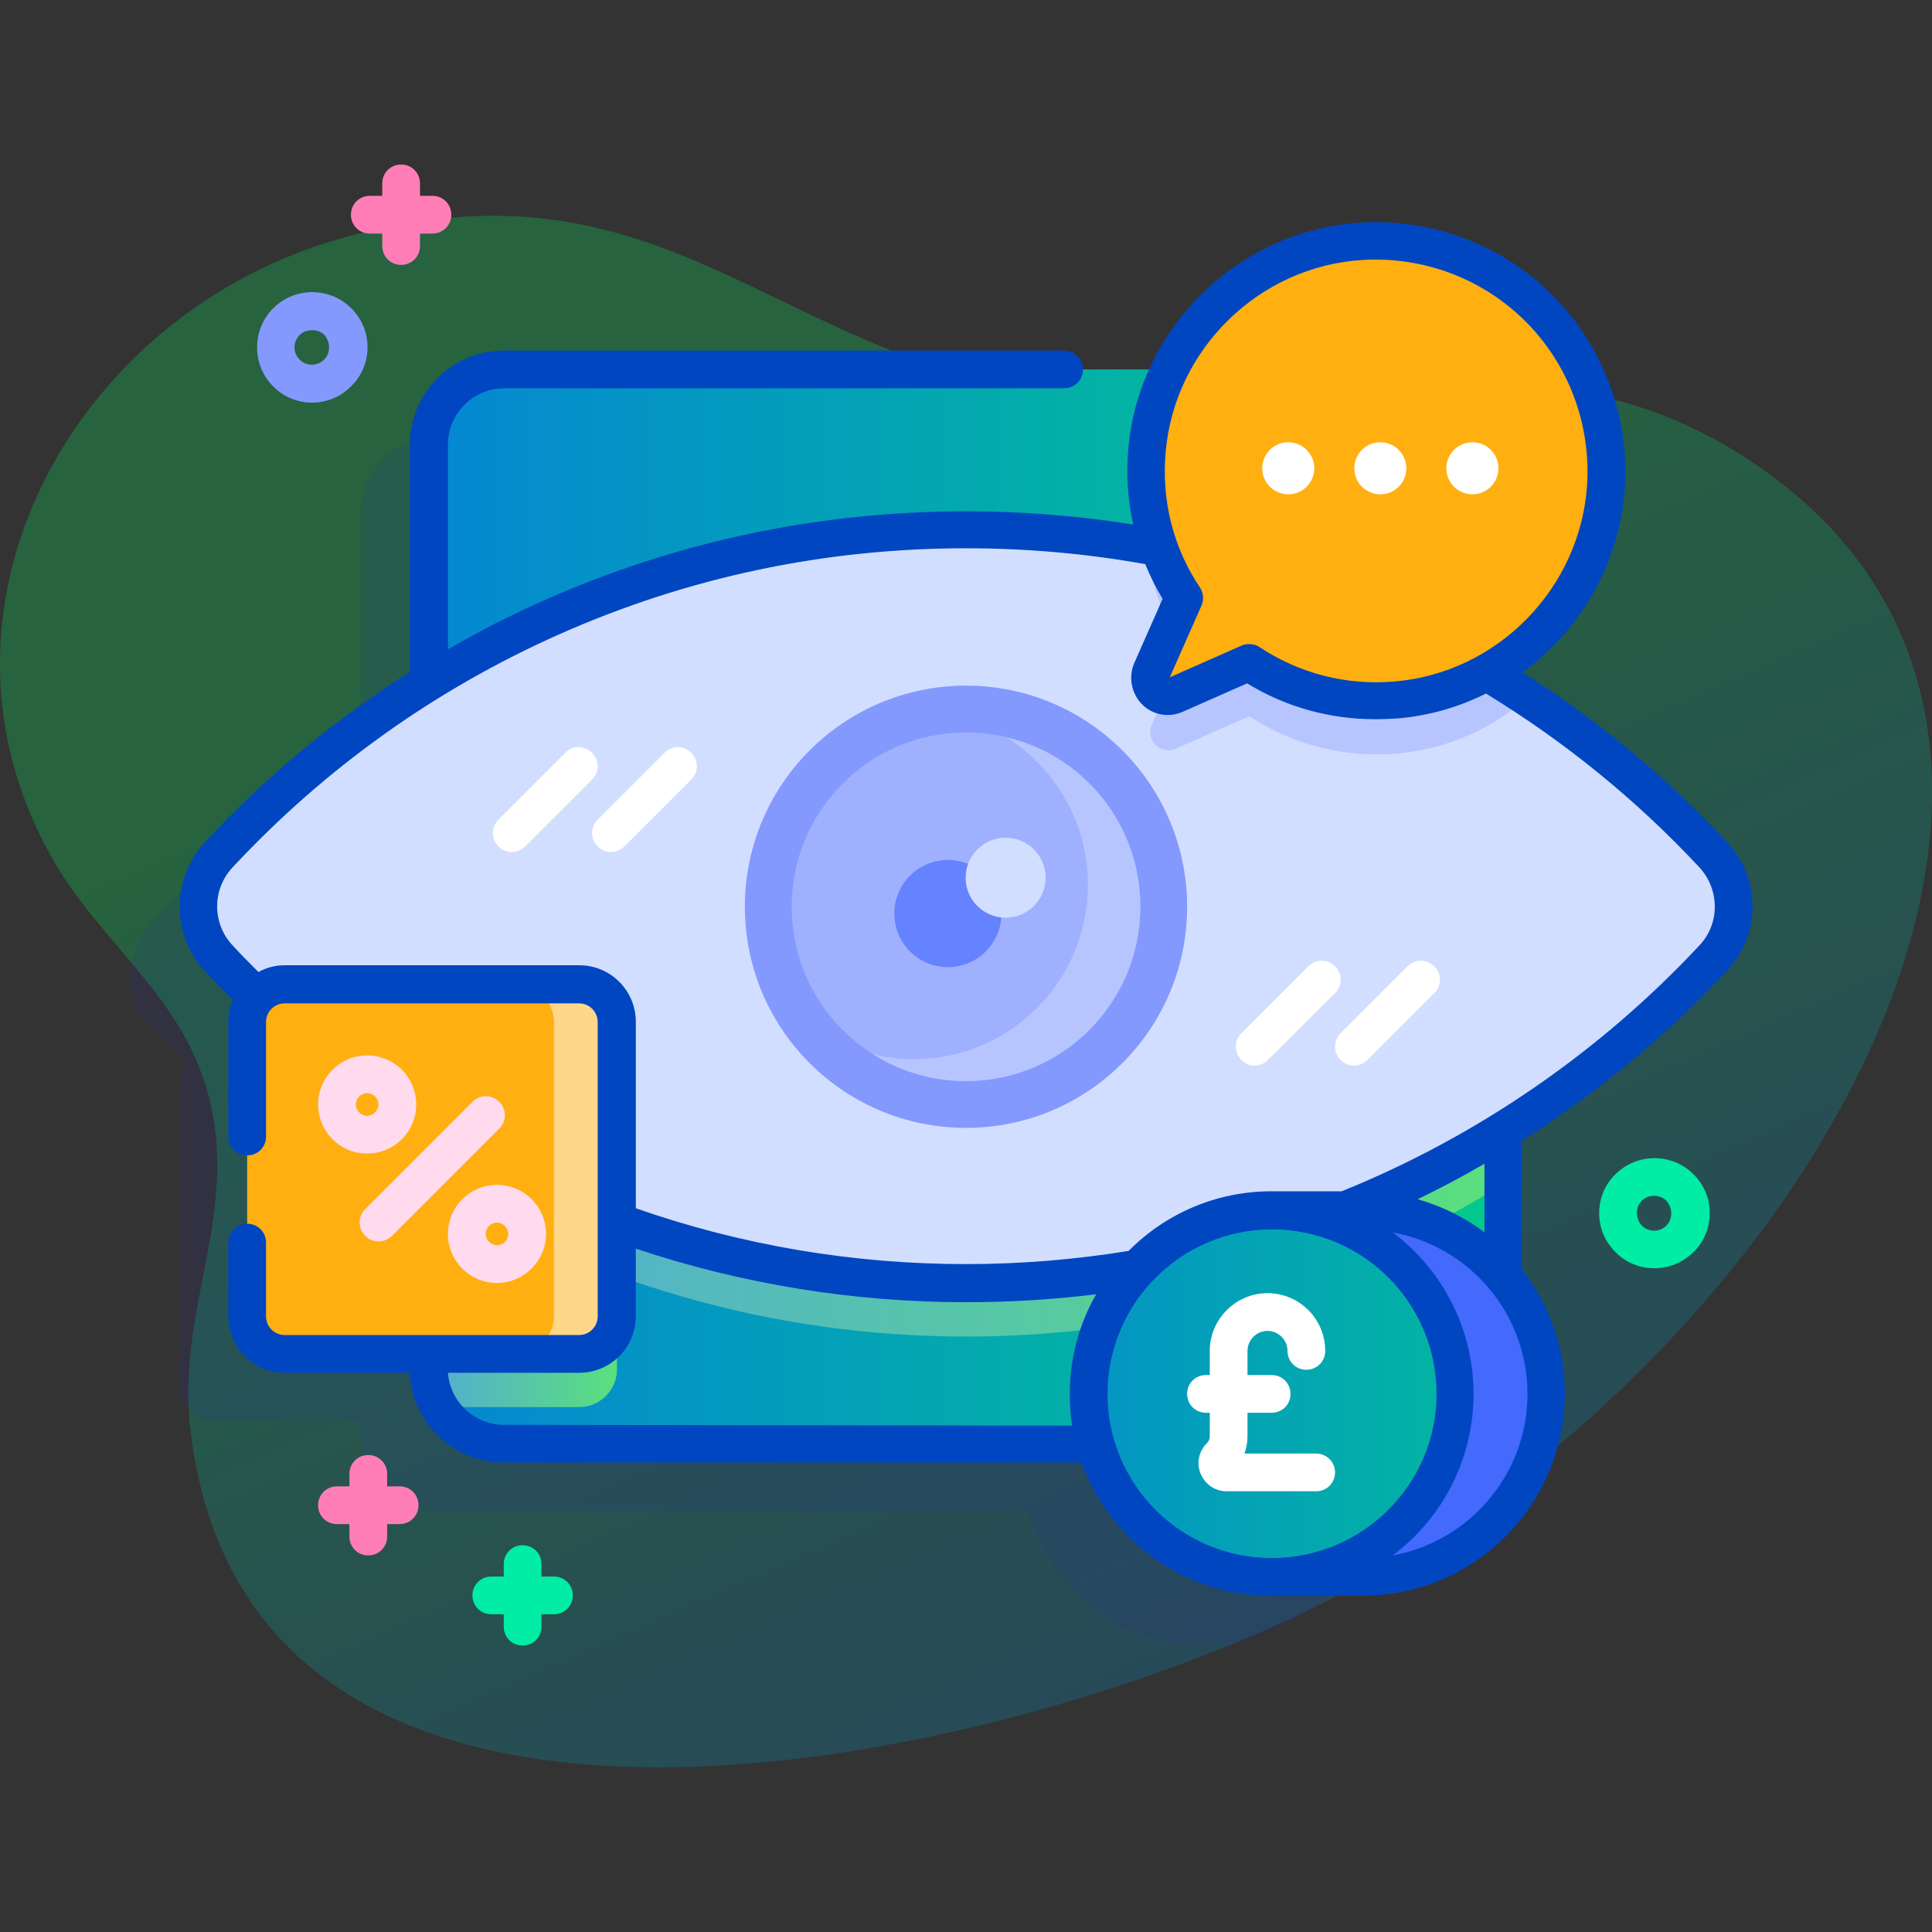 <svg xmlns="http://www.w3.org/2000/svg" viewBox="0 0 512 512"><rect x="0" y="0" width="512" height="512" fill="#333333" stroke="none"/><linearGradient id="eye_svg__a" gradientUnits="userSpaceOnUse" x1="377.838" y1="4.825" x2="220.346" y2="363.307" gradientTransform="matrix(1 0 0 -1 0 514)"><stop offset=".011" stop-color="#0575e6"/><stop offset="1" stop-color="#00f260"/></linearGradient><path d="M471.5 127.6c-65.4-50.3-128.9-9.3-199.6-23.8C200.6 89.2 172.2 40.6 91 63 19 82.9-24.6 162.6 14.9 229.3c11.3 19 30.5 33.4 38.3 54.6 12.7 34.3-6.6 60.7-2.8 94.4C66 518.4 280 464.1 358.7 420.5c123.5-68.4 207-220.5 112.8-292.9z" opacity=".25" fill="url(#eye_svg__a)"/><path d="M436.1 244.6c-16.4-17.6-35.1-33-55.7-45.7v-63c0-11-9-20-20-20H115.6c-11 0-20 9-20 20v63C75 211.6 56.3 227 39.9 244.6c-7.2 7.7-7.2 19.7 0 27.4 3.3 3.5 6.7 6.9 10.1 10.3-1.6 1.8-2.5 4.1-2.5 6.6v77.9c0 5.5 4.5 10 10 10h38.1v3.8c0 11 9 20 20 20h156.7c5.8 20.4 24.5 35.3 46.7 35.3 22.5 0 41.4-15.3 46.9-36.1 8.3-2.4 14.4-10.1 14.4-19.2v-63c20.5-12.7 39.3-28.1 55.7-45.7 7.3-7.7 7.3-19.6.1-27.3z" opacity=".11" fill="#2626bc"/><linearGradient id="eye_svg__b" gradientUnits="userSpaceOnUse" x1="29.62" y1="240.254" x2="569.126" y2="240.254"><stop offset=".011" stop-color="#0575e6"/><stop offset="1" stop-color="#00f260"/></linearGradient><path d="M398.4 117.9v244.8c0 11-9 20-20 20H133.6c-11 0-20-9-20-20V117.9c0-11 9-20 20-20h244.8c11 0 20 8.9 20 20z" fill="url(#eye_svg__b)"/><linearGradient id="eye_svg__c" gradientUnits="userSpaceOnUse" x1="113.62" y1="323.954" x2="163.47" y2="323.954"><stop offset=".011" stop-color="#53acd3"/><stop offset="1" stop-color="#5ae07d"/></linearGradient><path d="M163.5 285v77.9c0 5.5-4.5 10-10 10h-37c-1.8-3-2.8-6.5-2.8-10.3V275h39.8c5.5 0 10 4.5 10 10z" fill="url(#eye_svg__c)"/><linearGradient id="eye_svg__d" gradientUnits="userSpaceOnUse" x1="113.62" y1="254.374" x2="398.38" y2="254.374"><stop offset=".011" stop-color="#53acd3"/><stop offset="1" stop-color="#5ae07d"/></linearGradient><path d="M398.4 195v118.8c-41.4 25.6-90.1 40.4-142.4 40.4-52.2 0-101-14.8-142.4-40.4V195c41.4-25.6 90.2-40.4 142.4-40.4s101 14.8 142.4 40.4z" fill="url(#eye_svg__d)"/><path d="M454.1 226.6c7.2 7.7 7.2 19.7 0 27.4-49.4 53-119.9 86.1-198.1 86.1-78.2 0-148.6-33.1-198.1-86.1-7.2-7.7-7.2-19.7 0-27.4 49.4-53 119.9-86.1 198.1-86.1s148.7 33.1 198.1 86.1z" fill="#d2deff"/><path d="M404.8 184.9c-9.5 8.3-21.5 13.7-34.7 14.8-14.5 1.2-28-2.6-39-9.9l-19.5 8.6c-4 1.8-8.1-2.3-6.4-6.3l8.6-19.5c-5.4-8.1-8.9-17.7-9.9-27.9 36.8 6.5 70.9 20.5 100.9 40.2z" fill="#b7c5ff"/><circle cx="256" cy="240.3" r="58.6" fill="#8399fe"/><path d="M361.2 417.9c26.8 0 48.6-21.7 48.6-48.6s-21.7-48.6-48.6-48.6H337v97.1h24.2z" fill="#4369fd"/><linearGradient id="eye_svg__e" gradientUnits="userSpaceOnUse" x1="185.4" y1="369.37" x2="577.59" y2="369.37"><stop offset=".011" stop-color="#0575e6"/><stop offset="1" stop-color="#00f260"/></linearGradient><circle cx="337" cy="369.4" r="48.6" fill="url(#eye_svg__e)"/><path d="M425.6 128.8c2.4-36.9-28-67.3-64.9-64.9-29.9 1.9-54.3 25.8-56.8 55.6-1.2 14.5 2.6 28 9.9 39l-8.6 19.5c-1.8 4 2.3 8.1 6.3 6.3l19.5-8.6c11 7.3 24.5 11.1 39 9.9 29.8-2.5 53.7-26.9 55.6-56.8z" fill="#ffaf10"/><circle cx="341.4" cy="124.1" r="6.9" fill="#fff"/><circle cx="365.8" cy="124.1" r="6.9" fill="#fff"/><circle cx="390.2" cy="124.1" r="6.9" fill="#fff"/><path d="M153.5 358.8h-78c-5.5 0-10-4.5-10-10v-77.9c0-5.5 4.5-10 10-10h77.9c5.5 0 10 4.5 10 10v77.9c.1 5.5-4.4 10-9.9 10z" fill="#ffaf10"/><path d="M163.5 270.9v77.9c0 5.5-4.5 10-10 10h-16.7c5.5 0 10-4.5 10-10v-77.9c0-5.5-4.5-10-10-10h16.7c5.5 0 10 4.4 10 10z" opacity=".5" fill="#fff"/><g fill="#fff"><path d="M161.9 225.8c-1.3 0-2.6-.5-3.5-1.5-2-2-2-5.1 0-7.1l17.7-17.7c2-2 5.1-2 7.1 0s2 5.1 0 7.1l-17.7 17.7c-1.1 1-2.3 1.5-3.6 1.5zM135.6 225.8c-1.3 0-2.6-.5-3.5-1.5-2-2-2-5.1 0-7.1l17.7-17.7c2-2 5.1-2 7.1 0s2 5.1 0 7.1l-17.7 17.7c-1.1 1-2.4 1.5-3.6 1.5zM358.8 282.4c-1.3 0-2.6-.5-3.5-1.5-2-2-2-5.1 0-7.1l17.7-17.7c2-2 5.1-2 7.1 0s2 5.1 0 7.1l-17.7 17.7c-1.1 1-2.3 1.5-3.6 1.5zM332.5 282.4c-1.3 0-2.6-.5-3.5-1.5-2-2-2-5.1 0-7.1l17.7-17.7c2-2 5.1-2 7.1 0s2 5.1 0 7.1L336 280.9c-1 1-2.3 1.5-3.5 1.5z"/></g><circle cx="256" cy="240.3" r="46.2" fill="#9fb0fe"/><path d="M302.2 240.3c0 25.5-20.7 46.2-46.2 46.2-9.1 0-17.5-2.6-24.6-7.1 3.4.8 7 1.3 10.7 1.3 25.5 0 46.2-20.7 46.2-46.2 0-16.5-8.6-30.9-21.6-39.1 20.4 4.7 35.5 23 35.5 44.9z" fill="#b7c5ff"/><circle cx="251.2" cy="242.1" r="14.2" fill="#6583fe"/><circle cx="266.5" cy="232.6" r="10.6" fill="#d2deff"/><path d="M82.7 106.7c-3.7 0-7.5-1.4-10.3-4.3-5.7-5.7-5.7-15 0-20.7 5.7-5.7 15-5.7 20.7 0 2.8 2.8 4.3 6.4 4.3 10.3s-1.5 7.6-4.3 10.3c-2.9 3-6.7 4.4-10.4 4.4zm0-19.2c-1.2 0-2.4.4-3.3 1.3-1.8 1.8-1.8 4.7 0 6.5 1.8 1.8 4.7 1.8 6.5 0 .9-.9 1.3-2 1.3-3.3s-.5-2.4-1.3-3.3c-.8-.8-2-1.2-3.2-1.2z" fill="#8399fe"/><path d="M438.4 336.1c-3.7 0-7.5-1.4-10.3-4.3-2.8-2.8-4.3-6.4-4.3-10.3 0-3.9 1.5-7.6 4.3-10.3 5.7-5.7 15-5.7 20.7 0 2.8 2.8 4.3 6.4 4.3 10.3s-1.5 7.6-4.3 10.3c-2.9 2.9-6.7 4.3-10.4 4.3zm0-19.2c-1.2 0-2.4.4-3.3 1.3-.9.9-1.3 2-1.3 3.3s.5 2.4 1.3 3.3c1.8 1.8 4.7 1.8 6.5 0 .9-.9 1.3-2 1.3-3.3 0-1.2-.5-2.4-1.3-3.3-.8-.8-2-1.3-3.2-1.3z" fill="#01eca5"/><path d="M114.6 51.9h-3.3v-3.3c0-2.8-2.2-5-5-5s-5 2.2-5 5v3.3H98c-2.8 0-5 2.2-5 5s2.2 5 5 5h3.3v3.3c0 2.8 2.2 5 5 5s5-2.2 5-5v-3.3h3.3c2.8 0 5-2.2 5-5s-2.2-5-5-5zM105.9 393.9h-3.3v-3.3c0-2.8-2.2-5-5-5s-5 2.2-5 5v3.3h-3.3c-2.8 0-5 2.2-5 5s2.2 5 5 5h3.3v3.3c0 2.8 2.2 5 5 5s5-2.2 5-5v-3.3h3.3c2.8 0 5-2.2 5-5s-2.2-5-5-5z" fill="#ff7eb8"/><path d="M146.8 417.8h-3.3v-3.3c0-2.8-2.2-5-5-5s-5 2.2-5 5v3.3h-3.3c-2.8 0-5 2.2-5 5s2.2 5 5 5h3.3v3.3c0 2.8 2.2 5 5 5s5-2.2 5-5v-3.3h3.3c2.8 0 5-2.2 5-5s-2.2-5-5-5z" fill="#01eca5"/><path d="M348.8 385.2h-19c.5-1.4.8-2.9.8-4.5v-6.3h6.4c2.8 0 5-2.2 5-5s-2.2-5-5-5h-6.4V358c0-2.9 2.4-5.3 5.3-5.3s5.3 2.4 5.3 5.3c0 2.8 2.2 5 5 5s5-2.2 5-5c0-8.5-6.9-15.3-15.3-15.3s-15.3 6.9-15.3 15.3v6.4h-1c-2.8 0-5 2.2-5 5s2.2 5 5 5h1v6.3c0 .7-.3 1.3-.8 1.8-2.1 2.1-2.8 5.3-1.6 8.1s3.8 4.6 6.9 4.6h23.7c2.8 0 5-2.2 5-5s-2.3-5-5-5z" fill="#fff"/><path d="M457.7 223.2c-16.1-17.3-34.3-32.4-54.2-45 15.4-11.3 25.8-29 27.1-49 1.2-19-5.8-37.6-19.2-51-13.4-13.4-32-20.4-51-19.2-32.3 2.1-58.7 27.9-61.4 60.1-.6 6.8-.1 13.5 1.3 19.9-14.5-2.3-29.4-3.5-44.2-3.5-38.9 0-76.6 7.9-111.9 23.6-8.8 3.9-17.3 8.2-25.5 13v-54.2c0-8.3 6.7-15 15-15H282c2.8 0 5-2.2 5-5s-2.2-5-5-5H133.6c-13.8 0-25 11.2-25 25v60.2c-19.9 12.6-38.1 27.6-54.3 45.1-8.9 9.6-8.9 24.6 0 34.2 2.4 2.6 4.9 5.1 7.4 7.6-.8 1.8-1.2 3.8-1.2 5.9v30.3c0 2.8 2.2 5 5 5s5-2.2 5-5v-30.3c0-2.8 2.2-5 5-5h77.9c2.8 0 5 2.2 5 5v77.9c0 2.8-2.2 5-5 5H75.5c-2.8 0-5-2.2-5-5v-19.5c0-2.8-2.2-5-5-5s-5 2.2-5 5v19.5c0 8.3 6.7 15 15 15h33.1c.6 13.2 11.6 23.8 25 23.8h153c7.5 20.6 27.2 35.3 50.3 35.3h24.2c29.5 0 53.6-24 53.6-53.6 0-12.4-4.3-23.9-11.4-33v-34c19.9-12.6 38.3-27.8 54.3-45 9.1-9.5 9.1-24.5.1-34.1zM308.9 119.9c2.3-27.3 24.7-49.3 52.1-51 16.1-1 31.9 4.9 43.3 16.3s17.3 27.2 16.3 43.3c-1.8 27.4-23.7 49.8-51 52.1-12.8 1.1-25.2-2.1-35.8-9.1-.8-.6-1.8-.8-2.8-.8-.7 0-1.4.1-2 .4l-19 8.4 8.4-19c.7-1.6.5-3.4-.4-4.8-7.1-10.6-10.2-23-9.1-35.8zM133.6 377.6c-7.9 0-14.3-6.1-14.9-13.8h34.8c8.3 0 15-6.7 15-15v-17.9c28.1 9.4 57.6 14.2 87.5 14.2 11.5 0 23.1-.7 34.5-2.1-4.5 7.8-7 16.8-7 26.5 0 2.8.2 5.6.6 8.3l-150.5-.2zm159.9-8.2c0-24 19.5-43.6 43.6-43.6s43.6 19.5 43.6 43.6-19.7 43.5-43.7 43.5-43.5-19.5-43.5-43.5zm75.6 42.8c13-9.8 21.4-25.3 21.4-42.8s-8.4-33-21.4-42.8c20.3 3.7 35.7 21.5 35.7 42.8s-15.4 39.1-35.7 42.8zm24.3-85.6c-5.2-4-11.2-6.9-17.7-8.8 6-2.9 11.9-6 17.7-9.4v18.2zm57-76.1c-26.3 28.2-59 50.7-94.6 65.1-.1 0-.2.1-.2.1H337c-14.8 0-28.2 6-37.9 15.8-14.1 2.3-28.6 3.5-43.1 3.5-30 0-59.5-5-87.5-14.8v-49.4c0-8.3-6.7-15-15-15h-78c-2.5 0-4.9.6-7 1.8-2.3-2.3-4.7-4.7-6.9-7.1-5.4-5.8-5.4-14.8 0-20.6 24.6-26.4 53.8-47.2 86.6-61.8 34-15.1 70.3-22.8 107.8-22.8 16 0 31.9 1.4 47.5 4.2 1.3 3.2 2.8 6.2 4.6 9.2l-7.5 17c-1.6 3.7-.8 8 2 10.9s7.2 3.7 10.9 2l17-7.5c10.3 6.3 21.9 9.5 34 9.5 1.9 0 3.9-.1 5.8-.2 8.4-.7 16.3-3 23.5-6.6 20.8 12.7 39.8 28.1 56.5 46 5.5 5.9 5.5 15 .1 20.7z" fill="#0046c1"/><path d="M97.3 305.7c-7.2 0-13-5.8-13-13s5.8-13 13-13 13 5.8 13 13-5.8 13-13 13zm0-16c-1.7 0-3 1.4-3 3s1.4 3 3 3 3-1.4 3-3-1.3-3-3-3zM131.7 340c-7.2 0-13-5.8-13-13s5.8-13 13-13 13 5.8 13 13-5.9 13-13 13zm0-16c-1.7 0-3 1.4-3 3s1.4 3 3 3c1.7 0 3-1.4 3-3s-1.4-3-3-3zM100.3 329c-1.3 0-2.6-.5-3.5-1.5-2-2-2-5.1 0-7.1l28.4-28.4c2-2 5.1-2 7.1 0s2 5.1 0 7.1l-28.4 28.4c-1 1-2.3 1.5-3.6 1.5z" fill="#ffdbed"/></svg>